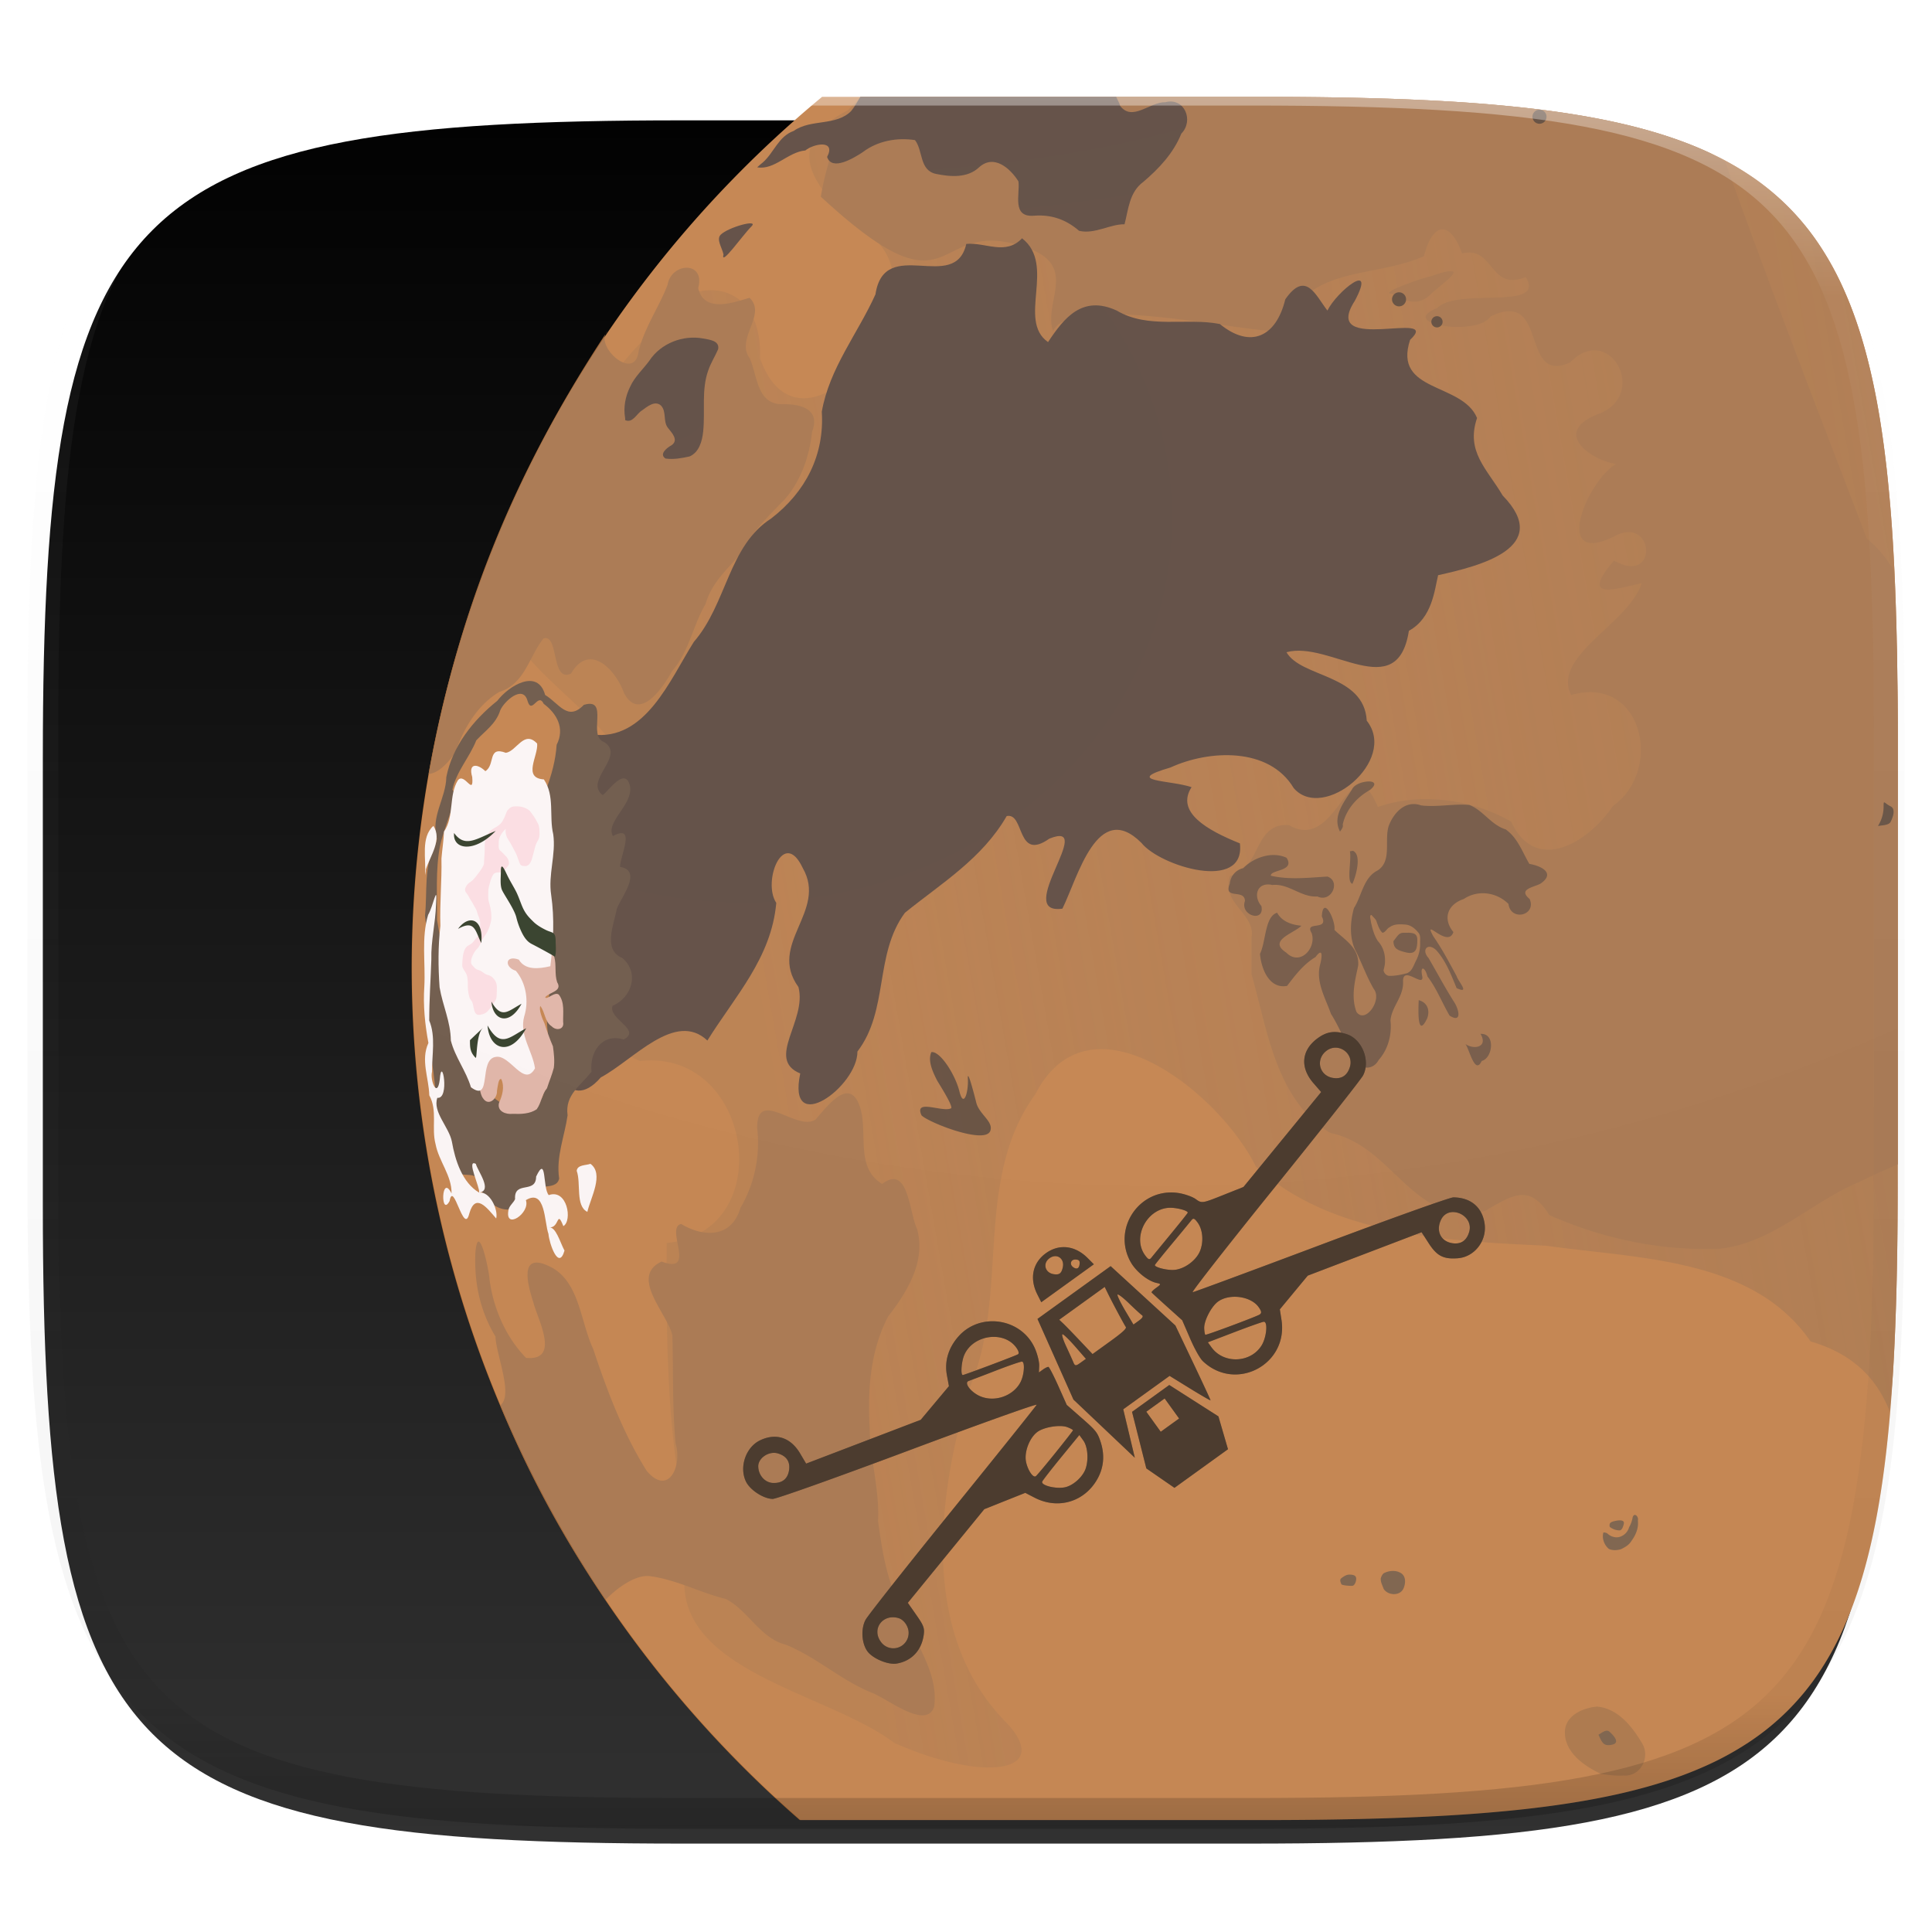 <svg xmlns="http://www.w3.org/2000/svg" style="isolation:isolate" width="256" height="256"><defs><clipPath id="a"><path d="M0 0h256v256H0z"/></clipPath></defs><switch><g clip-path="url(#a)"><defs><filter id="b" width="270.648" height="254.338" x="-7.32" y="2.95" filterUnits="userSpaceOnUse"><feGaussianBlur xmlns="http://www.w3.org/2000/svg" in="SourceGraphic" stdDeviation="4.294"/><feOffset xmlns="http://www.w3.org/2000/svg" dy="4" result="pf_100_offsetBlur"/><feFlood xmlns="http://www.w3.org/2000/svg" flood-opacity=".4"/><feComposite xmlns="http://www.w3.org/2000/svg" in2="pf_100_offsetBlur" operator="in" result="pf_100_dropShadow"/><feBlend xmlns="http://www.w3.org/2000/svg" in="SourceGraphic" in2="pf_100_dropShadow"/></filter></defs><g filter="url(#b)"><linearGradient id="c" x1=".5" x2=".5" y1="-.036" y2="1.036" gradientTransform="matrix(244.648 0 0 228.338 5.676 11.947)" gradientUnits="userSpaceOnUse"><stop offset="0%"/><stop offset="100%" stop-color="#333"/></linearGradient><path fill="url(#c)" d="M165.685 11.947c74.055 0 84.639 10.557 84.639 84.544v59.251c0 73.986-10.584 84.543-84.639 84.543h-75.37c-74.055 0-84.639-10.557-84.639-84.543V96.491c0-73.987 10.584-84.544 84.639-84.544h75.37z"/></g><defs><filter id="d" width="18.349" height="29.325" x="55.95" y="112.59" filterUnits="userSpaceOnUse"><feGaussianBlur xmlns="http://www.w3.org/2000/svg" stdDeviation="1.535"/></filter></defs><path fill="#FFF" fill-rule="evenodd" d="M65.012 116.165c-1.448-.011-2.894 1.127-3.974 3.466-1.996 4.327-2.044 11.51.04 15.767 1.91 3.904 5.069 3.983 6.931-.144 1.69-3.745 1.718-9.91-.098-13.517-1.625-3.228-4.287-3.265-5.828.28l.493.962c1.278-2.939 3.517-2.91 4.876-.208 1.534 3.046 1.51 8.318.073 11.505-1.597 3.538-4.334 3.469-5.981.102-1.807-3.693-1.766-9.985-.026-13.757 1.891-4.1 5.095-3.991 7.01-.006 2.065 4.297 2.007 11.544-.017 15.866l.477.998c2.282-4.875 2.348-13.012.01-17.875-1.088-2.265-2.538-3.427-3.986-3.439z" filter="url(#d)"/><path fill="#BE7539" fill-rule="evenodd" d="M105.978 241.169h60.837c9.258 0 17.522-.165 24.899-.598 3.688-.216 7.153-.5 10.41-.863 3.257-.363 6.305-.806 9.156-1.342 2.852-.536 5.507-1.165 7.979-1.9 2.472-.735 4.759-1.576 6.877-2.535a39.65 39.65 0 0 0 5.857-3.25 33.33 33.33 0 0 0 4.91-4.037 33.343 33.343 0 0 0 4.045-4.907 39.523 39.523 0 0 0 3.252-5.849c.961-2.116 1.805-4.4 2.541-6.869.736-2.47 1.365-5.123 1.903-7.971.537-2.849.981-5.893 1.345-9.147.364-3.253.649-6.715.865-10.4.434-7.369.6-15.626.6-24.875V97.374c0-9.249-.166-17.506-.6-24.875a197.909 197.909 0 0 0-.865-10.4c-.364-3.254-.808-6.298-1.345-9.147-.538-2.848-1.167-5.501-1.903-7.971-.736-2.469-1.58-4.753-2.541-6.869a39.523 39.523 0 0 0-3.252-5.849 33.343 33.343 0 0 0-4.045-4.907 33.33 33.33 0 0 0-4.91-4.037 39.65 39.65 0 0 0-5.857-3.25c-2.118-.959-4.405-1.8-6.877-2.535-2.472-.735-5.127-1.364-7.979-1.9-2.851-.536-5.899-.979-9.156-1.342a199.58 199.58 0 0 0-10.41-.863c-7.377-.433-15.641-.598-24.899-.598h-57.878a149.996 149.996 0 0 0-54.391 115.418 149.995 149.995 0 0 0 51.432 112.92z"/><linearGradient id="e" x1="1.457" x2=".204" y1=".353" y2=".616" gradientTransform="matrix(185.463 0 0 221.368 65.991 12.831)" gradientUnits="userSpaceOnUse"><stop offset="0%" stop-color="#9f673a"/><stop offset="100%" stop-opacity=".367" stop-color="#9f673a"/></linearGradient><path fill="url(#e)" fill-rule="evenodd" d="M250.395 187.017c.155-1.832.344-3.562.459-5.516.434-7.369.6-15.626.6-24.875V97.374c0-9.249-.166-17.506-.6-24.875a197.909 197.909 0 0 0-.865-10.4c-.364-3.254-.808-6.298-1.345-9.147-.538-2.848-1.167-5.501-1.903-7.971-.736-2.469-1.58-4.753-2.541-6.869a39.523 39.523 0 0 0-3.252-5.849 33.343 33.343 0 0 0-4.045-4.907 33.33 33.33 0 0 0-4.91-4.037 39.65 39.65 0 0 0-5.857-3.25c-2.118-.959-4.405-1.8-6.877-2.535-2.472-.735-5.127-1.364-7.979-1.9-2.851-.536-5.899-.979-9.156-1.342a199.58 199.58 0 0 0-10.41-.863c-7.377-.433-15.641-.598-24.899-.598h-52.597c-.614.587-1.277 1.076-1.842 1.76-9.467 4.902-4.054 10.757 1.914 15.972 12.797 7.065-7.775 33.288-13.586 16.916.431-11.97-11.541-11.33-15.633-2.234-9.124 9.277-12.613 22.615-19.08 33.69 1.099 12.021 22.27 17.43 18.844 33.054 2.346 8.968-10.181 24.618-.018 28.596 14.91-1.661 18.515 22.644 3.52 24.119-.001 12.432-.159 27.143 3.434 39.848-6.39 16.427 17.162 19.117 26.712 26.383 11.808 5.255 21.002 3.996 14.975-2.563-11.681-11.689-9.251-30.025-5.008-44.387 5.41-12.612.429-27.519 8.731-38.988 7.268-14.123 24.507-.03 29.22 9.572 10.058 9.194 25.285 9.876 38.487 10.496 12.1 1.731 27.403 1.568 35.021 12.686 5.782 1.672 8.823 5.063 10.486 9.266z"/><path fill="#9F673A" fill-rule="evenodd" d="M103.493 173.677c.355.066.595.416.475 1.08.419 2.836.409 5.824 1.748 8.435.915 2.039 1.79 4.112 2.228 6.313.77 2.852 1.244 5.847.825 8.797.365 1.063-.417 3.108-1.729 2.056-1.864-1.202-2.569-3.524-2.568-5.642-.051-1.898.022-3.877-.797-5.639-.429-1.674-.435-3.525-1.508-4.969-1.384-2.353-2.774-4.765-3.324-7.472.767-1.284 2.492-1.306 3.48-2.344.344-.466.815-.682 1.17-.615z"/><path fill="#9F673A" fill-rule="evenodd" d="M112.647 144.94c-1.5-.506-3.464 2.16-4.599 3.42-2.466 1.615-7.763-4.297-7.717 1.104a17.056 17.056 0 0 1-2.227 10.603c-1.144 3.949-4.831 3.931-7.849 2.114-2.202.501 2.181 6.782-2.59 4.98-4.28 2.014.75 6.858 1.428 9.764.139 4.785-.019 9.588.429 14.367.897 2.892-.92 7.052-3.837 3.598-3.123-4.992-5.233-10.579-7.088-16.157-1.732-3.652-1.787-9.126-5.901-10.986-4.058-1.905-2.697 2.722-2.017 4.857.591 2.285 3.609 7.738-.965 7.325-2.663-2.694-4.345-6.56-4.844-10.348-.058-1.274-1.494-7.958-1.879-3.615-.179 3.948.598 7.719 2.658 11.125.088 2.449 2.425 7.803.625 9.129a139.5 139.5 0 0 0 13.957 25.775c1.32-1.377 3.781-3.32 5.784-3.158 3.544.431 6.728 2.195 10.173 3.039 2.966 1.545 4.545 5.173 7.862 6.027 4.056 1.608 7.327 4.7 11.392 6.36 2.117.759 7.25 5.022 8.338 1.896.603-4.491-2.43-8.052-3.72-12.096-2.441-3.721-3.119-8.201-3.713-12.511.206-4.198-1.062-8.252-1.116-12.432-.28-4.992.091-10.182 2.452-14.685 2.519-3.252 5.01-7.254 3.843-11.559-1.08-2.229-1.128-8.669-4.634-5.998-3.628-2.172-1.832-6.841-2.948-10.205-.348-1.043-.796-1.564-1.297-1.733zM192.267 35.94c-1.023 0-1.984.496-2.977.745-1.723.43-6.616 2.234-4.84 2.234 2.459 1.475 3.876 1.335 5.211 0 .933-.933 3.924-2.979 2.606-2.979zM91.032 35.479c-1.079-.022-2.341.782-2.576 2.27-1.161 3.014-3.081 5.669-3.846 8.848-.506 4.08-5.921-.755-4.144-2.701-12.926 19.595-19.89 37.785-23.682 58.669 1.466-.145 2.711-1.692 3.535-2.828 1.082-3.16 2.902-6.284 5.834-8.049 3.395-1.057 3.952-4.694 5.854-7.089 2.082-.692.986 5.94 3.664 4.642 2.464-4.234 5.971-.408 7.016 2.598 2.054 3.859 5.187-.745 6.357-2.91 2.254-2.545 2.751-6.024 4.453-8.91.785-2.812 2.961-4.705 4.803-6.786 1.266-2.727 3.585-4.889 5.693-7.086 2.129-2.43 3.282-5.746 3.61-8.939 1.109-2.88-1.294-3.665-3.733-3.646-3.605.14-3.457-3.651-4.525-6.079-1.937-2.617 2.323-5.824-.03-8.021-1.83.512-6.015 2.173-6.8-1.289.494-1.82-.403-2.671-1.483-2.694z"/><path fill="#9F673A" fill-rule="evenodd" d="M228.599 21.437c-.832-.447-1.573-.964-2.463-1.368-2.118-.959-4.405-1.8-6.877-2.535-2.472-.735-5.127-1.364-7.979-1.9-2.851-.536-5.899-.979-9.156-1.342a199.58 199.58 0 0 0-10.41-.863c-7.377-.433-15.641-.598-24.899-.598h-52.804c-2.362 3.22-4.241 7.431-5.25 13.227 18.621 17.221 14.263 1.96 27.515 6.849 6.626 2.445 1.93 7.135 3.266 10.971 2.453-5.469 28.06.861 30.531-.109 2.933-8.725 11.72-6.771 18.614-9.825 1.102-4.465 3.442-4.864 5.042-.367 4.314-1.023 3.558 5.082 8.446 3.131 2.762 4.553-9.074 1.321-11.729 4.111-5.484 2.155 5.396 3.785 7.059 1.112 7.788-3.776 3.87 9.233 10.58 6.066 5.234-5.365 10.548 4.476 3.537 6.926-6.081 2.44-.641 6.137 2.516 6.537-4.072 2.495-8.642 14.124.22 9.373 4.909-2.097 5.276 6.726-.504 3.445-4.581 5.401.209 3.751 3.667 3-1.672 5.361-11.929 9.612-9.34 14.819 9.456-2.732 12.281 9.948 5.527 14.711-3.186 4.764-10.185 9.154-13.479 2.054-5.418-3.115-12.334-3.814-17.654-1.933-3.754-8.857-5.231 6.244-11.775 2.404-4.745-.376-3.69 5.981-7.811 6.713-1.233 3.679 3.391 5.044 2.852 8.107v4.957c2.081 7.291 3.246 16.715 10.431 21.008 8.419 1.712 10.947 12.53 20.493 10.34 3.418-1.932 5.847-3.811 8.529.545 7.024 3.12 14.668 4.747 22.426 4.467 6.999-.633 12.331-6.238 18.668-8.866 1.615-.812 3.354-1.573 5.066-2.32v-56.91c0-8.104-.202-15.146-.525-21.797-.94-1.562-2.087-3.017-3.594-4.238-2.002-5.478-11.248-28.895-18.736-49.902z"/><radialGradient id="f" cx=".5" cy=".5" r="110.609" fx=".5" fy=".5" gradientTransform="matrix(-61.611 -100.812 113.3 -54.82 72.416 146.329)" gradientUnits="userSpaceOnUse"><stop offset="0%" stop-color="#4c362c"/><stop offset="100%" stop-opacity=".51" stop-color="#93654c"/></radialGradient><path fill="url(#f)" fill-rule="evenodd" d="M72.416 108.149c1.42 9.348 2.003 18.844 1.845 28.304-1.798 3.884.858 11.486 5.35 6.31 4.338-2.316 9.852-8.897 14.122-4.888 3.645-5.858 8.478-10.931 9.129-18.233-1.876-2.832.96-10.029 3.503-4.632 3.323 5.761-4.704 10.056-.569 15.775 1.181 4.443-4.388 9.556.24 11.454-1.801 8.576 7.618 1.714 7.578-2.905 4.185-5.48 2.212-12.873 6.295-18.391 4.856-3.924 10.226-7.161 13.483-12.81 2.41-.508 1.246 6.096 5.649 2.994 6.383-2.589-4.848 10.19 1.732 9.275 2.028-4.068 4.635-14.567 10.479-8.709 2.437 3.081 13.832 6.569 13.04.058-4.444-1.79-8.516-4.16-6.405-7.448-2.781-.958-9.214-.731-2.795-2.606 5.116-2.35 13.075-2.738 16.331 2.73 3.906 4.521 13.859-3.637 9.678-8.933-.345-6.173-8.692-5.682-10.636-9.072 5.713-1.583 14.695 6.994 16.219-2.839 3.11-1.696 3.408-5.463 3.873-7.367 5.411-1.196 15.293-3.632 8.558-10.556-2.104-3.564-4.91-5.819-3.397-10.276-1.983-4.743-11.182-3.335-8.872-10.354 4.434-4.155-12.01 2.086-7.333-5.158 2.968-5.558-2.426-1.208-3.623 1.279-1.545-1.976-2.853-5.419-5.583-1.489-1.196 4.923-4.559 6.626-8.672 3.271-4.515-.885-9.471.708-13.661-1.782-4.548-2.092-6.966.951-9.105 4.177-4.127-2.88 1.106-10.218-3.442-13.753-2.184 2.319-4.881.494-7.39.745-1.503 6.66-10.843-1.207-12.037 6.69-2.343 5.195-6.1 9.763-7.108 15.541.363 5.723-2.124 10.617-6.699 14.144C96.508 72.338 96.32 80 91.94 85.048c-3.179 5.039-6.432 13.216-13.518 12.273-2.169 3.491-4.652 6.909-6.006 10.828z"/><path fill="#5C4533" fill-rule="evenodd" d="M57.9 111.127c-.861-2.892 1.182-5.334 1.241-8.168.813-4.084 3.549-7.539 6.746-10.092 1.538-2.016 5.369-4.352 6.347-.779 1.834 1.093 2.982 3.555 5.127 1.31 3.445-1.043.431 4.143 2.67 4.92 2.964 1.854-2.74 5.11-.171 7.039.775-.526 2.947-3.825 3.607-1.244.503 2.485-3.299 4.784-2.26 6.677 3.16-1.724.936 2.68.95 4.074 3.013.511.185 3.947-.436 5.568-.353 2.049-1.9 5.422.745 6.513 2.327 1.989 1.219 5.26-1.303 6.335-.593 1.773 3.909 3.166 1.482 4.46-2.87-.882-4.555 1.66-4.265 4.248-1.368 1.832-3.557 3.039-3.172 5.801-.401 2.792-1.55 5.516-1.117 8.375-.405 1.914-3.819.144-4.407 2.639-2.177 3.156-5.735.667-6.342-2.274-.26-1.747-3.26.22-3.209-2.412-.933-3.033-2.725-5.957-2.427-9.246-.195-3.851-1.311-7.597-1.109-11.482-.093-4.02.242-8.073-.285-12.061.338-3.161-.208-6.577 1.378-9.47l.114-.336.096-.395zm2.047-6.514c.542-2.415 2.271-4.258 3.164-6.514 1.166-1.257 2.614-2.182 3.173-3.975.498-1.181 2.989-3.452 3.606-1.29.575 1.991 1.393-1.185 2.153.425 1.777 1.323 2.824 3.272 1.715 5.431-.135 2.066-.679 4.017-1.408 5.952-.364 2.8-.325 5.629-.122 8.443-.097 2.237.192 4.451.563 6.646.006 3.906-.01 7.816.037 11.722-.298 1.794-.485 3.598-.238 5.417-.074 2.503-.184 5.027-.495 7.508-.067 2.157-2.474 2.951-4.288 2.534-2.979-1.225-4.927-4.127-6.15-6.996-.843-2.005-1.235-4.075-1.47-6.223-.434-2.096-.018-4.342-.975-6.34-.759-1.746-.968-3.601-1.296-5.452.027-3.265-.223-6.579.383-9.8.434-1.959 1.265-3.782 1.765-5.715.372-.726.282-1.079-.117-1.773z"/><path fill="#DEAC9D" fill-rule="evenodd" d="M62.925 143.509c.74.145.614 1.432 1.067 1.998.734 1.167 1.929.054 1.861-.971.089-.447.178-1.723.577-1.543.466 1.057.12 2.188-.317 3.173-.254 1.123.941 1.524 1.83 1.425 1.073.04 2.255.019 3.171-.604.618-.843.673-1.97 1.365-2.791.286-.904.669-1.781.904-2.698.127-.945.013-1.918-.115-2.852-.433-.991-.782-2.009-1.115-3.034-.314-.668-.758-1.782-.562-2.314.661.829.567 2.088 1.518 2.702.602.619 1.692.436 1.511-.578-.032-1.209.224-2.558-.553-3.605-.513-.521-1.662.768-1.822.319.529-.677 2.333-.767 1.584-1.983-.371-1.092-.077-2.279-.387-3.378-.561-.855-1.775-.666-2.61-1.112-1.621-.533-3.552-.295-4.792.949-1.822 1.804-2.492 4.391-2.95 6.834-.512 3.11-.644 6.292-.334 9.43.053.191.02.488.169.633z"/><path fill="#FDF5F5" fill-rule="evenodd" d="M58.83 110.196c1.388-2.05.603-4.776 1.834-6.79.859-1.155 2.133 2.215 1.907-.448-.555-1.863.679-1.804 1.74-.775 1.346-.829.25-3.366 2.716-2.431 1.425-.207 2.405-3.078 4.148-1.224.166 1.619-1.981 4.562.893 4.748 1.476 2.188.665 4.87 1.239 7.272.381 2.701-.695 5.338-.272 8.047.452 3.129.291 6.315-.114 9.434-1.623.383-3.363.514-4.168-.869-1.839-.683-1.944 1.011-.402 1.473 1.382 1.631 1.744 4.053 1.107 6.058-.662 2.458 1.099 4.547 1.432 6.866-1.431 2.61-3.28-1.79-5.142-1.521-2.428.244-.462 6.154-3.345 4.034-.651-2.184-2.104-3.983-2.665-6.193-.035-2.539-1.08-4.611-1.49-7.047-.194-2.721-.211-5.437.105-8.152-.102-2.969.204-5.937.14-8.907.094-1.193.297-2.377.337-3.575zm17.587 44.944c.596 1.658-.195 4.649 1.41 5.437.428-1.875 2.248-5.024.409-6.367-.58.225-1.729.101-1.819.93zm-9.026 5.118c-.602 2.862 2.92.479 2.288-1.234 2.62-1.581 2.431 2.901 2.995 4.479.09 1.204 1.348 4.939 2.124 2.206-.596-1.104-1.134-3.197-2.087-3.078 1.477.18 1.02-2.477 1.935-.161 1.231-.714.517-4.989-1.935-4.113-.831-.933-.243-5.472-1.672-2.453-.014 2.361-2.95.466-2.79 2.992-.225.499-.719.818-.858 1.362zm-3.908-2.233c1.443-.197 2.559 2.295 2.263 3.428-1.216-1.399-2.762-3.494-3.566-.637-.731 2.965-2.1-4.522-2.605-1.675-1.207 2.252-1.126-3.762.257-1.006.044-2.365-1.688-4.258-2.118-6.531-.577-2.163.296-4.421-.831-6.467-.062-2.347-1.165-4.67-.115-6.94-.458-2.458-.716-4.943-.543-7.483.17-3.153-.416-6.43.504-9.491.673-1.108 1.248-4.38 1.047-1.423-.063 2.457-.686 4.865-.621 7.331-.085 2.699-.284 5.393-.279 8.096.882 2.124.351 4.52.373 6.77-.3 1.148.705 3.647 1.023 1.046.249-3.439 1.383 2.638-.325 2.427-.643 1.89 1.542 3.839 1.93 5.801.431 2.481 1.376 5.433 3.606 6.754.176-.58-1.774-4.524-.434-3.807.243.943 2.278 3.559.434 3.807zm-7.165-42.06c.18-2.135-.609-5 1.111-6.533 1.185 1.822-.416 3.972-1 5.756l-.018.312-.093.465z"/><path fill="#FDDAE0" fill-rule="evenodd" d="M67.019 109.824c-.149 1.001.434 1.518.651 1.954.213.425.419.744.652 1.21.226.451.316.836.465 1.209.174.435.21.559.837.559.548 0 .799-.681.931-1.21.113-.453.282-1.034.372-1.396.171-.682.559-.848.559-1.582 0-.588-.017-1.056-.187-1.396-.17-.341-.384-.761-.651-1.116-.318-.425-.37-.651-.93-.931-.404-.201-.773-.279-1.303-.279-.621 0-.787.136-1.117.465-.171.171-.339.771-.465 1.024-.225.45-.366.739-.744 1.024-.358.268-.6.333-1.024.651-.294.22-.547.815-.651 1.023-.206.412-.187 1.111-.187 1.582 0 .609-.093 1.205-.093 1.768 0 .305-.393.867-.651 1.21-.226.302-.519.705-.837 1.024-.36.359-.629.326-.931.93-.286.573.155.774.372 1.21.225.45.469.752.652 1.116.185.371.372.558.465.931.104.415.269.704.372 1.117.123.49 0 1.165 0 1.674 0 .221-.554.802-.651.931-.256.341-.394.522-.838.744-.817.409-.798 1.934-.837 2.606-.025.428.423.871.558 1.21.199.498.186 1.125.186 1.674 0 .502.098.951.186 1.303.109.435.355.489.466.931.103.414.152.863.279 1.116.223.446.506.409 1.023.28.581-.146.931-.689 1.303-1.21.271-.379.558-.741.558-1.303 0-.783.167-1.453-.279-2.047-.289-.386-.492-.542-.93-.651-.467-.117-.708-.526-1.21-.652-.422-.105-.563-.377-.837-.651-.3-.3-.045-1.027.093-1.303.196-.392.311-.59.558-.837.365-.365.414-.642.651-1.117.237-.474.554-.828.745-1.21.219-.438.368-.908.465-1.395.111-.554-.009-1.346-.093-1.768-.108-.54-.279-.803-.279-1.396 0-.486-.017-.956.093-1.396.129-.516.276-1.018.465-1.396.22-.44.492-.465 1.024-.465.479 0 .739-.553 1.023-.837.35-.35-.019-1.043-.186-1.21-.295-.295-.52-.6-.837-.838-.285-.213-.186-.812-.186-1.209 0-.582.518-1.332.93-1.675z"/><path fill="#1A260E" fill-rule="evenodd" d="M73.533 126.759a78.426 78.426 0 0 0-3.071-1.675c-.621-.31-1.003-.888-1.303-1.489a9.79 9.79 0 0 1-.744-2.047c-.263-1.051-1.5-2.813-1.861-3.536-.331-.66-.186-1.752-.186-2.605 0-1.4.589.061.93.744.353.706.776 1.366 1.117 2.047.339.679.646 1.665.93 2.234.399.796.813 1.185 1.303 1.675.507.506 1.146.852 1.675 1.116.844.422 1.303.176 1.303 1.489 0 .443.108 1.545-.093 2.047zm-11.26 11.073c0 .95.003 1.585.745 2.327.211.211.047-3.025.93-3.908.31-.311-1.364 1.271-1.675 1.581zm2.327-1.954c.234 3.238 3.062 4.192 5.118.373-2.207 1.149-3.38 2.735-5.118-.373zm.517-3.16c.183 2.524 2.387 3.268 3.99.29-1.72.897-2.635 2.132-3.99-.29zm-4.426-9.635c1.422-1.955 3.419-1.392 3.077 1.878-.805-1.64-.847-3.129-3.077-1.878zm-.524-12.709c-.208 2.263 2.732 2.643 5.515-.27-2.565 1.042-4.069 2.285-5.515.27z"/><radialGradient id="g" cx=".668" cy=".361" r="110.609" fx=".668" fy=".361" gradientTransform="matrix(-20.143 -16.703 53.293 -6.313 100.331 12.831)" gradientUnits="userSpaceOnUse"><stop offset="0%" stop-color="#4c362c"/><stop offset="100%" stop-opacity=".51" stop-color="#93654c"/></radialGradient><path fill="url(#g)" fill-rule="evenodd" d="M147.905 12.831h-33.906c-.4.679-.801 1.406-1.213 1.883-2.031 2.026-5.343 1.018-7.621 2.635-2.016.717-2.612 2.877-4.076 4.166-.259.211-.521.418-.758.654 2.3.402 4.076-2.035 6.379-2.231 1.143-.933 4.097-1.454 2.887.86.628 1.928 3.568.128 4.75-.656 1.943-1.48 4.535-1.948 6.894-1.577 1.093 1.395.553 4.031 2.815 4.485 1.889.387 4.142.562 5.662-.869 1.975-1.8 4.124.101 5.228 1.849.239 1.673-.94 4.81 2.08 4.551 2.339-.179 4.262.536 5.959 2.004 2.079.484 4.109-.904 6.022-.867.517-1.988.636-4.257 2.471-5.604 2.095-1.779 4.015-3.823 5.056-6.412 1.691-1.717.421-4.826-2.111-4.16-2.012-.07-4.409 2.638-6.006.469-.098-.427-.355-.767-.512-1.18z"/><path fill="#553C2C" fill-rule="evenodd" d="M164.724 115.035c1.424-1.427 3.828-2.261 5.749-1.378 1.178 1.835-2.155 1.544-2.083 2.381 2.452.569 5.012.255 7.5.113 1.813.62.53 3.52-1.331 2.634-2.138.159-3.799-1.756-5.97-1.519-1.97-.458-2.609 1.416-1.446 2.794.463 2.244-2.877 1.261-2.182-.666-.007-1.684-2.908-.094-2.006-2.303.095-1.007.784-1.82 1.769-2.056zm2.233 11.352c.793-1.601.63-4.961 2.267-5.444.691 1.241 2.028 1.605 3.219 1.72-.999 1.029-4.524 1.941-1.998 3.567 1.792 1.826 4.024-.589 3.36-2.585-1.05-1.701 2.344-.225 1.343-2.212.16-2.919 1.856.533 1.673 1.79 1.402 1.348 3.326 2.385 3.142 4.738-.418 1.981-.989 4.127-.218 6.133 1.165 1.631 3.45-1.612 2.286-3.054-.891-1.534-1.498-3.198-2.263-4.795-1.006-1.753-.891-4.037-.359-5.922 1.044-1.64 1.241-4.03 3.127-4.98 1.965-1.243.844-4.052 1.493-5.947.674-1.742 2.225-3.414 4.28-2.674 2.111.257 4.246-.242 6.378-.062 1.801.679 2.873 2.628 4.818 3.239 1.587 1.099 2.205 2.987 3.141 4.571 1.487.241 3.559 1.196 1.473 2.621-.973.509-3.013.725-1.43 2.038.931 2.184-2.507 2.987-2.807.648-1.579-1.571-4.052-1.91-5.94-.648-2.139.717-2.81 2.608-1.359 4.372-.741 2.251-4.142-2.138-2.655.575 1.166 1.669 2.092 3.45 3.068 5.236.214.737 1.872 2.477.015 1.619-.723-1.74-1.392-3.557-2.675-5-1.078-1.085-2.075-.131-1.047 1.014 1.151 1.972 2.209 3.977 3.425 5.883.576.893 1.062 2.804-.633 1.748-.991-1.695-1.718-3.609-2.935-5.195-.305-1.268-1.032-1.502-.679.028.201 1.52-2.674-1.62-2.552.716.071 1.936-1.518 3.271-1.67 5.091.202 1.872-.306 3.819-1.56 5.232-1.048 1.945-3.654.862-3.838-1.162-.785-1.678-1.5-3.385-2.487-4.951-.718-2.055-1.989-4.132-1.469-6.405.248-.849.529-2.614-.577-1.119-1.6.959-2.714 2.442-3.768 3.825-2.411.437-3.437-2.348-3.589-4.249zm10.608-16.191c-1.083-2.048.591-3.974 1.604-5.629.55-1.243 4.358-1.513 2.357.109-1.757.98-3.173 2.594-3.61 4.585.112.358-.191.657-.351.935zm1.303 2.605c.245 1.164-.487 4.102.336 4.307.508-1.137 1.242-3.84.069-4.374l-.405.067zm9.119 19.727c-.025.717-.29 5.35 1.116 2.42.401-1.058.048-2.114-1.116-2.42zm8.188 4.467c1.036 1.741-.831 2.144-1.997 1.347.511.644 1.259 4.185 2.153 2.244 1.478-.381 1.865-3.708-.156-3.591zm-13.585-12.283c.615.675.934 1.581.929 2.489.027.462-.072.916-.19 1.359.038.381.403.762.805.746.784.013 1.561-.158 2.314-.356.672-.276.867-1.042 1.167-1.632a4.7 4.7 0 0 0 .559-2.431c-.002-.452.085-.977-.258-1.338-.427-.517-.991-.992-1.69-1.037-.705-.061-1.487-.101-2.087.346-.374.156-.588.75-.976.729-.374-.378-.554-.905-.735-1.395-.083-.405-.458-.642-.695-.953-.333-.002-.09.651-.087.89.189.878.417 1.778.91 2.539l.034.044z" opacity=".8"/><path fill="#553C2C" fill-rule="evenodd" d="M184.637 124.712c.02 1.049.633 1.229 1.675 1.489 1.372.343 1.489-.595 1.489-1.675 0-1.043-.845-.931-1.861-.931-.59 0-.816.508-1.303 1.117z" opacity=".8"/><path fill="#3C2C22" fill-rule="evenodd" d="M248.843 109.452c.364-.622.744-1.414.744-2.606 0-.925.045-.443.931 0 .819.41.125 1.797 0 2.047-.236.473-1.131.45-1.675.559zm-44.851-94.914a.931.931 0 1 1-.002 1.862.931.931 0 0 1 .002-1.862zm-13.586 27.358a.745.745 0 1 1 0 1.49.745.745 0 0 1 0-1.49zm-5.025-3.164a.931.931 0 1 1 0 1.862.931.931 0 0 1 0-1.862zm-61.972 100.682c1.124-.186 3.142 2.892 3.722 5.211.581 2.324 1.213-.007 1.116-1.675-.084-1.449.765 1.755 1.117 3.164.383 1.531 2.292 2.491 1.861 3.722-.656 1.875-8.236-1.116-9.119-2.047-1.028-2.258 2.769-.361 3.908-.93.387-.194-1.736-3.472-1.861-3.723-.444-.888-1.286-2.521-.744-3.722z" opacity=".8"/><path fill="#A36734" fill-rule="evenodd" d="M212.18 235.072c-2.302-1.063-5.018-2.954-4.815-5.813.181-2.037 2.489-2.985 4.27-3.128 2.775.242 4.682 2.702 5.999 4.936 1.054 1.851-.283 4.382-2.502 4.199-.988.079-1.974-.069-2.952-.194z"/><path fill="#6E4F35" fill-rule="evenodd" d="M211.808 229.861c.468 1.009.652 1.605 1.861 1.303 1.207-.302-.26-1.563-.372-1.675-.41-.41-.959.054-1.489.372zm.651-26.799c-.229.785.117 1.682.736 2.188.49.213 1.086.182 1.589.026.552-.258 1.101-.582 1.414-1.127.558-.761.953-1.709.827-2.667.147-.495-.461-1.138-.689-.436a3.855 3.855 0 0 1-.474 1.322 1.842 1.842 0 0 1-1.232 1.272c-.591.176-1.228-.043-1.66-.461a.996.996 0 0 0-.511-.117zm.838-.744c.294.225.737.465 1.303.465.342 0 .496-.59.558-.838.184-.735-1.029-.44-1.303-.372-.447.112-.656.255-.558.745zm-30.335 6.792c-.058.496.223.96.372 1.415.551.892 2.141.995 2.623-.02.301-.648.376-1.615-.309-2.051-.688-.44-1.612-.354-2.304.017-.194.164-.298.406-.382.639zm-5.211.838c.263.123.827.186 1.396.186.37 0 .558-.614.558-.931 0-.472-.411-.558-.93-.558-.396 0-.77.275-1.024.465-.284.213-.124.528 0 .838z"/><radialGradient id="h" cx=".401" cy=".5" r="110.609" fx=".401" fy=".5" gradientTransform="matrix(-4.694 -30.006 16.341 -8.619 82.741 60.813)" gradientUnits="userSpaceOnUse"><stop offset="0%" stop-color="#4c362c"/><stop offset="100%" stop-opacity=".51" stop-color="#93654c"/></radialGradient><path fill="url(#h)" fill-rule="evenodd" d="M82.838 55.667c.998.447 1.497-.83 2.201-1.264.686-.487 1.716-1.395 2.533-.676.787.813.25 2.098.932 2.964.501.645 1.481 1.616.475 2.31-.584.305-1.705 1.184-.786 1.759 1.066.153 2.153-.054 3.192-.282 1.251-.551 1.655-2.024 1.787-3.27.29-2.702-.259-5.508.674-8.126.332-.984.906-1.862 1.312-2.811.219-1.148-1.188-1.265-1.98-1.417-2.664-.506-5.605.632-7.116 2.911-.836 1.16-1.945 2.128-2.549 3.445-.645 1.282-.933 2.762-.681 4.184.003.091.006.182.006.273zm13.027-21.96c-.425 1.702 2.482-2.481 3.722-3.722 1.001-1-3.094.116-4.094 1.117-.62.62.2 1.745.372 2.605z"/><radialGradient id="i" cx=".762" cy=".505" r="287.857" fx=".762" fy=".505" gradientTransform="matrix(0 -228.338 196.85 0 54.604 12.831)" gradientUnits="userSpaceOnUse"><stop offset="0%" stop-opacity=".153" stop-color="#f2f2f2"/><stop offset="50%" stop-opacity="0" stop-color="#7f7f7f"/><stop offset="75%" stop-opacity=".235" stop-color="#3f3f3f"/><stop offset="100%" stop-opacity=".429"/></radialGradient><path fill="url(#i)" fill-rule="evenodd" d="M106.097 241.169h60.718c9.258 0 17.522-.165 24.899-.598 3.688-.216 7.153-.5 10.41-.863 3.257-.363 6.305-.806 9.156-1.342 2.852-.536 5.507-1.165 7.979-1.9 2.472-.735 4.759-1.576 6.877-2.535a39.65 39.65 0 0 0 5.857-3.25 33.33 33.33 0 0 0 4.91-4.037 33.343 33.343 0 0 0 4.045-4.907 39.523 39.523 0 0 0 3.252-5.849c.961-2.116 1.805-4.4 2.541-6.869.736-2.47 1.365-5.123 1.903-7.971.537-2.849.981-5.893 1.345-9.147.364-3.253.649-6.715.865-10.4.434-7.369.6-15.626.6-24.875V97.374c0-9.249-.166-17.506-.6-24.875a197.909 197.909 0 0 0-.865-10.4c-.364-3.254-.808-6.298-1.345-9.147-.538-2.848-1.167-5.501-1.903-7.971-.736-2.469-1.58-4.753-2.541-6.869a39.523 39.523 0 0 0-3.252-5.849 33.343 33.343 0 0 0-4.045-4.907 33.33 33.33 0 0 0-4.91-4.037 39.65 39.65 0 0 0-5.857-3.25c-2.118-.959-4.405-1.8-6.877-2.535-2.472-.735-5.127-1.364-7.979-1.9-2.851-.536-5.899-.979-9.156-1.342a199.58 199.58 0 0 0-10.41-.863c-7.377-.433-15.641-.598-24.899-.598h-57.888A150 150 0 0 0 54.604 128.19a149.998 149.998 0 0 0 51.493 112.979z"/><defs><filter id="j" width="100.526" height="85.954" x="97.36" y="135.63" filterUnits="userSpaceOnUse"><feGaussianBlur xmlns="http://www.w3.org/2000/svg" stdDeviation=".482"/></filter></defs><g opacity=".3" filter="url(#j)"><path fill="#202020" d="M153.758 195.858l-1.865-1.289-.946-3.745-.946-3.745 2.467-1.78 2.467-1.78 3.256 2.079 3.256 2.078.634 2.177.634 2.176-3.546 2.558-3.546 2.559-1.865-1.288zm1.522-9.225l-.957-1.327-1.217.877-1.216.878.957 1.327.957 1.327 1.217-.878 1.216-.877-.957-1.327zm-36.48 33.8c-1.141.186-3.174-.671-3.866-1.63-.776-1.075-.882-3.014-.23-4.192.336-.608 5.533-7.183 11.548-14.611 6.016-7.428 11.013-13.664 11.106-13.856.093-.193-7.547 2.537-16.977 6.066-9.784 3.661-17.51 6.411-17.995 6.405-1.228-.016-3.022-1.191-3.556-2.327-.909-1.932.01-4.558 1.908-5.45 2.116-.995 4.033-.357 5.286 1.759l.793 1.339 7.592-2.902 7.592-2.901 1.868-2.231 1.869-2.23-.273-1.479c-.333-1.809.21-3.612 1.539-5.11 2.916-3.288 8.421-2.396 10.152 1.645.319.745.563 1.753.543 2.241l-.037.888.532-.384c.293-.211.62-.369.727-.352.107.019.697 1.157 1.311 2.533l1.117 2.503 2.006 1.759c1.825 1.6 2.044 1.872 2.439 3.014.616 1.783.487 3.486-.383 5.041-1.697 3.033-5.203 4.084-8.303 2.488l-1.256-.648-2.715 1.082-2.714 1.082-5.067 6.203-5.066 6.203 1.121 1.602c.968 1.383 1.104 1.738.995 2.593-.266 2.091-1.613 3.532-3.606 3.857zm1.596-3.963c.059-.859-.569-1.832-1.328-2.059-2.068-.62-3.604 1.398-2.369 3.11a2.024 2.024 0 0 0 3.697-1.051zm23.466-21.892c.404-1.228.26-2.902-.319-3.705l-.523-.724-2.368 2.892c-1.303 1.591-2.448 3.061-2.545 3.267-.237.504 1.771 1.017 2.999.766 1.099-.225 2.394-1.398 2.756-2.496zm-4.031-2.046c1.277-1.587 2.333-2.941 2.345-3.008.013-.067-.324-.254-.749-.417-.936-.359-3.057-.027-3.951.619-.911.657-1.608 2.202-1.575 3.489.03 1.142.915 2.703 1.353 2.387.14-.101 1.3-1.482 2.577-3.07zm-4.593-9.424c.475-.937.592-2.634.185-2.687-.158-.019-1.709.511-3.444 1.182a275.713 275.713 0 0 1-3.626 1.383c-.672.235.298 1.507 1.55 2.034 1.938.816 4.401-.067 5.335-1.912zm-.58-4.548c-1.659-2.294-5.762-1.692-6.9 1.012-.368.875-.491 2.613-.186 2.628.185.007 6.945-2.532 7.311-2.748.181-.107.094-.451-.225-.892zm-30.109 16.273c.185-1.142-.331-1.918-1.496-2.253-1.173-.336-2.596.615-2.581 1.723.016 1.175.883 2.152 1.947 2.196 1.211.05 1.946-.524 2.13-1.666zm88.629-28.108c-1.9.148-2.772-.296-3.848-1.958l-.964-1.49-7.541 2.876-7.541 2.875-1.85 2.234-1.849 2.233.217 1.388c.925 5.929-6.053 9.609-10.41 5.489-.393-.372-1.088-1.607-1.703-3.027l-1.038-2.399-1.987-1.787c-1.093-.982-2.024-1.838-2.07-1.901-.045-.063.232-.341.616-.618.657-.474.661-.51.05-.641-1.157-.247-2.729-1.508-3.431-2.755-2.526-4.478 1.201-9.912 6.288-9.167.83.122 1.876.487 2.324.811.799.579.863.57 3.569-.509l2.755-1.099 5.148-6.29 5.147-6.289-1.021-1.175c-1.808-2.081-1.601-4.365.538-5.939 1.228-.905 2.271-1.056 3.85-.559 2.052.645 3.205 3.538 2.184 5.479-.273.519-5.551 7.204-11.728 14.856-6.178 7.652-11.059 13.891-10.848 13.863.212-.027 7.885-2.868 17.052-6.312 9.168-3.444 17.039-6.259 17.492-6.255 2.291.019 3.807 1.286 4.136 3.46.343 2.267-1.321 4.435-3.537 4.606zm1.498-3.495c.642-2.238-2.704-3.7-3.722-1.626-.724 1.475-.066 2.874 1.469 3.123 1.142.184 1.918-.332 2.253-1.497zm-27.501 15.034c.663-1.081.845-3.19.269-3.122-.226.027-1.982.65-3.902 1.385l-3.492 1.336.482.668c1.609 2.231 5.2 2.087 6.643-.267zm-.412-5.079c-1.039-1.44-3.845-1.815-5.366-.717-.895.645-1.879 2.553-1.834 3.554.021.455.093.834.16.843.224.031 6.766-2.411 7.175-2.677.306-.198.273-.437-.135-1.003zm-7.767-7.39c.514-1.222.392-2.828-.286-3.77-.428-.594-.587-.66-.835-.343a347.31 347.31 0 0 1-2.557 3.097c-1.238 1.488-2.267 2.765-2.286 2.837-.08.295 1.605.727 2.552.653 1.342-.104 2.886-1.223 3.412-2.475v.001zm-3.892-2.245c1.232-1.497 2.255-2.781 2.275-2.853.079-.296-1.606-.727-2.553-.653-2.943.228-4.79 3.932-3.118 6.255.434.602.595.671.846.359.171-.212 1.318-1.611 2.55-3.108zm23.776-22.215c.514-1.793-1.551-3.228-3.07-2.133-1.539 1.111-1.04 3.33.817 3.63 1.142.185 1.918-.331 2.253-1.497zm-32.578 47.968l-4.065-3.853-2.382-5.343-2.383-5.343 4.847-3.496 4.847-3.497 4.29 3.933 4.289 3.933 2.336 4.906c1.284 2.699 2.329 4.951 2.321 5.006-.008.054-1.232-.652-2.72-1.569l-2.705-1.668-3.07 2.214-3.07 2.215.766 3.207.765 3.208-4.066-3.853zm-3.807-10.849c-.766-.88-1.527-1.626-1.692-1.657-.164-.03.033.659.439 1.533.406.874.847 1.851.979 2.172.211.513.326.521.954.068l.713-.515-1.393-1.601zm6.675-2.63c-.228-.326-1.825-3.318-2.397-4.491l-.394-.809-3.013 2.174-3.014 2.174.554.525c.305.289 1.298 1.313 2.207 2.275l1.654 1.75 2.299-1.659c1.689-1.219 2.247-1.733 2.104-1.939zm2.149-1.55c-.167-.111-.956-.833-1.753-1.605-.797-.772-1.47-1.27-1.496-1.107-.025.164.441 1.119 1.036 2.123l1.083 1.825.717-.518c.483-.348.618-.583.413-.718zm-13.867-2.758c-1.062-2.109-.63-4.185 1.134-5.458 1.765-1.273 3.871-1.028 5.538.645l.819.822-3.485 2.514-3.484 2.514-.522-1.037zm5.607-4.101c.025-.368-.098-.492-.517-.521-.675-.045-.881.664-.301 1.044.472.309.775.115.818-.523zm-2.231.505c.251-1.177-.801-1.892-1.763-1.198-.931.671-.612 1.924.538 2.11.762.123 1.05-.091 1.225-.912z"/></g><path fill="#4C3C2F" d="M153.758 195.858l-1.865-1.289-.946-3.745-.946-3.745 2.467-1.78 2.467-1.78 3.256 2.079 3.256 2.078.634 2.177.634 2.176-3.546 2.558-3.546 2.559-1.865-1.288zm1.522-9.225l-.957-1.327-1.217.877-1.216.878.957 1.327.957 1.327 1.217-.878 1.216-.877-.957-1.327zm-36.48 33.8c-1.141.186-3.174-.671-3.866-1.63-.776-1.075-.882-3.014-.23-4.192.336-.608 5.533-7.183 11.548-14.611 6.016-7.428 11.013-13.664 11.106-13.856.093-.193-7.547 2.537-16.977 6.066-9.784 3.661-17.51 6.411-17.995 6.405-1.228-.016-3.022-1.191-3.556-2.327-.909-1.932.01-4.558 1.908-5.45 2.116-.995 4.033-.357 5.286 1.759l.793 1.339 7.592-2.902 7.592-2.901 1.868-2.231 1.869-2.23-.273-1.479c-.333-1.809.21-3.612 1.539-5.11 2.916-3.288 8.421-2.396 10.152 1.645.319.745.563 1.753.543 2.241l-.037.888.532-.384c.293-.211.62-.369.727-.352.107.019.697 1.157 1.311 2.533l1.117 2.503 2.006 1.759c1.825 1.6 2.044 1.872 2.439 3.014.616 1.783.487 3.486-.383 5.041-1.697 3.033-5.203 4.084-8.303 2.488l-1.256-.648-2.715 1.082-2.714 1.082-5.067 6.203-5.066 6.203 1.121 1.602c.968 1.383 1.104 1.738.995 2.593-.266 2.091-1.613 3.532-3.606 3.857zm1.596-3.963c.059-.859-.569-1.832-1.328-2.059-2.068-.62-3.604 1.398-2.369 3.11a2.024 2.024 0 0 0 3.697-1.051zm23.466-21.892c.404-1.228.26-2.902-.319-3.705l-.523-.724-2.368 2.892c-1.303 1.591-2.448 3.061-2.545 3.267-.237.504 1.771 1.017 2.999.766 1.099-.225 2.394-1.398 2.756-2.496zm-4.031-2.046c1.277-1.587 2.333-2.941 2.345-3.008.013-.067-.324-.254-.749-.417-.936-.359-3.057-.027-3.951.619-.911.657-1.608 2.202-1.575 3.489.03 1.142.915 2.703 1.353 2.387.14-.101 1.3-1.482 2.577-3.07zm-4.593-9.424c.475-.937.592-2.634.185-2.687-.158-.019-1.709.511-3.444 1.182a275.713 275.713 0 0 1-3.626 1.383c-.672.235.298 1.507 1.55 2.034 1.938.816 4.401-.067 5.335-1.912zm-.58-4.548c-1.659-2.294-5.762-1.692-6.9 1.012-.368.875-.491 2.613-.186 2.628.185.007 6.945-2.532 7.311-2.748.181-.107.094-.451-.225-.892zm-30.109 16.273c.185-1.142-.331-1.918-1.496-2.253-1.173-.336-2.596.615-2.581 1.723.016 1.175.883 2.152 1.947 2.196 1.211.05 1.946-.524 2.13-1.666zm88.629-28.108c-1.9.148-2.772-.296-3.848-1.958l-.964-1.49-7.541 2.876-7.541 2.875-1.85 2.234-1.849 2.233.217 1.388c.925 5.929-6.053 9.609-10.41 5.489-.393-.372-1.088-1.607-1.703-3.027l-1.038-2.399-1.987-1.787c-1.093-.982-2.024-1.838-2.07-1.901-.045-.063.232-.341.616-.618.657-.474.661-.51.05-.641-1.157-.247-2.729-1.508-3.431-2.755-2.526-4.478 1.201-9.912 6.288-9.167.83.122 1.876.487 2.324.811.799.579.863.57 3.569-.509l2.755-1.099 5.148-6.29 5.147-6.289-1.021-1.175c-1.808-2.081-1.601-4.365.538-5.939 1.228-.905 2.271-1.056 3.85-.559 2.052.645 3.205 3.538 2.184 5.479-.273.519-5.551 7.204-11.728 14.856-6.178 7.652-11.059 13.891-10.848 13.863.212-.027 7.885-2.868 17.052-6.312 9.168-3.444 17.039-6.259 17.492-6.255 2.291.019 3.807 1.286 4.136 3.46.343 2.267-1.321 4.435-3.537 4.606zm1.498-3.495c.642-2.238-2.704-3.7-3.722-1.626-.724 1.475-.066 2.874 1.469 3.123 1.142.184 1.918-.332 2.253-1.497zm-27.501 15.034c.663-1.081.845-3.19.269-3.122-.226.027-1.982.65-3.902 1.385l-3.492 1.336.482.668c1.609 2.231 5.2 2.087 6.643-.267zm-.412-5.079c-1.039-1.44-3.845-1.815-5.366-.717-.895.645-1.879 2.553-1.834 3.554.021.455.093.834.16.843.224.031 6.766-2.411 7.175-2.677.306-.198.273-.437-.135-1.003zm-7.767-7.39c.514-1.222.392-2.828-.286-3.77-.428-.594-.587-.66-.835-.343a347.31 347.31 0 0 1-2.557 3.097c-1.238 1.488-2.267 2.765-2.286 2.837-.08.295 1.605.727 2.552.653 1.342-.104 2.886-1.223 3.412-2.475v.001zm-3.892-2.245c1.232-1.497 2.255-2.781 2.275-2.853.079-.296-1.606-.727-2.553-.653-2.943.228-4.79 3.932-3.118 6.255.434.602.595.671.846.359.171-.212 1.318-1.611 2.55-3.108zm23.776-22.215c.514-1.793-1.551-3.228-3.07-2.133-1.539 1.111-1.04 3.33.817 3.63 1.142.185 1.918-.331 2.253-1.497zm-32.578 47.968l-4.065-3.853-2.382-5.343-2.383-5.343 4.847-3.496 4.847-3.497 4.29 3.933 4.289 3.933 2.336 4.906c1.284 2.699 2.329 4.951 2.321 5.006-.008.054-1.232-.652-2.72-1.569l-2.705-1.668-3.07 2.214-3.07 2.215.766 3.207.765 3.208-4.066-3.853zm-3.807-10.849c-.766-.88-1.527-1.626-1.692-1.657-.164-.03.033.659.439 1.533.406.874.847 1.851.979 2.172.211.513.326.521.954.068l.713-.515-1.393-1.601zm6.675-2.63c-.228-.326-1.825-3.318-2.397-4.491l-.394-.809-3.013 2.174-3.014 2.174.554.525c.305.289 1.298 1.313 2.207 2.275l1.654 1.75 2.299-1.659c1.689-1.219 2.247-1.733 2.104-1.939zm2.149-1.55c-.167-.111-.956-.833-1.753-1.605-.797-.772-1.47-1.27-1.496-1.107-.025.164.441 1.119 1.036 2.123l1.083 1.825.717-.518c.483-.348.618-.583.413-.718zm-13.867-2.758c-1.062-2.109-.63-4.185 1.134-5.458 1.765-1.273 3.871-1.028 5.538.645l.819.822-3.485 2.514-3.484 2.514-.522-1.037zm5.607-4.101c.025-.368-.098-.492-.517-.521-.675-.045-.881.664-.301 1.044.472.309.775.115.818-.523zm-2.231.505c.251-1.177-.801-1.892-1.763-1.198-.931.671-.612 1.924.538 2.11.762.123 1.05-.091 1.225-.912z"/><g opacity=".4"><linearGradient id="k" x1=".517" x2=".517" y2="1"><stop offset="0%" stop-color="#fff"/><stop offset="12.5%" stop-opacity=".098" stop-color="#fff"/><stop offset="92.5%" stop-opacity=".098"/><stop offset="100%" stop-opacity=".498"/></linearGradient><path fill="none" stroke="url(#k)" stroke-linecap="round" stroke-linejoin="round" stroke-width="4.077" d="M165.685 11.947c74.055 0 84.639 10.557 84.639 84.544v59.251c0 73.986-10.584 84.543-84.639 84.543h-75.37c-74.055 0-84.639-10.557-84.639-84.543V96.491c0-73.987 10.584-84.544 84.639-84.544h75.37z" vector-effect="non-scaling-stroke"/></g></g></switch> </svg>